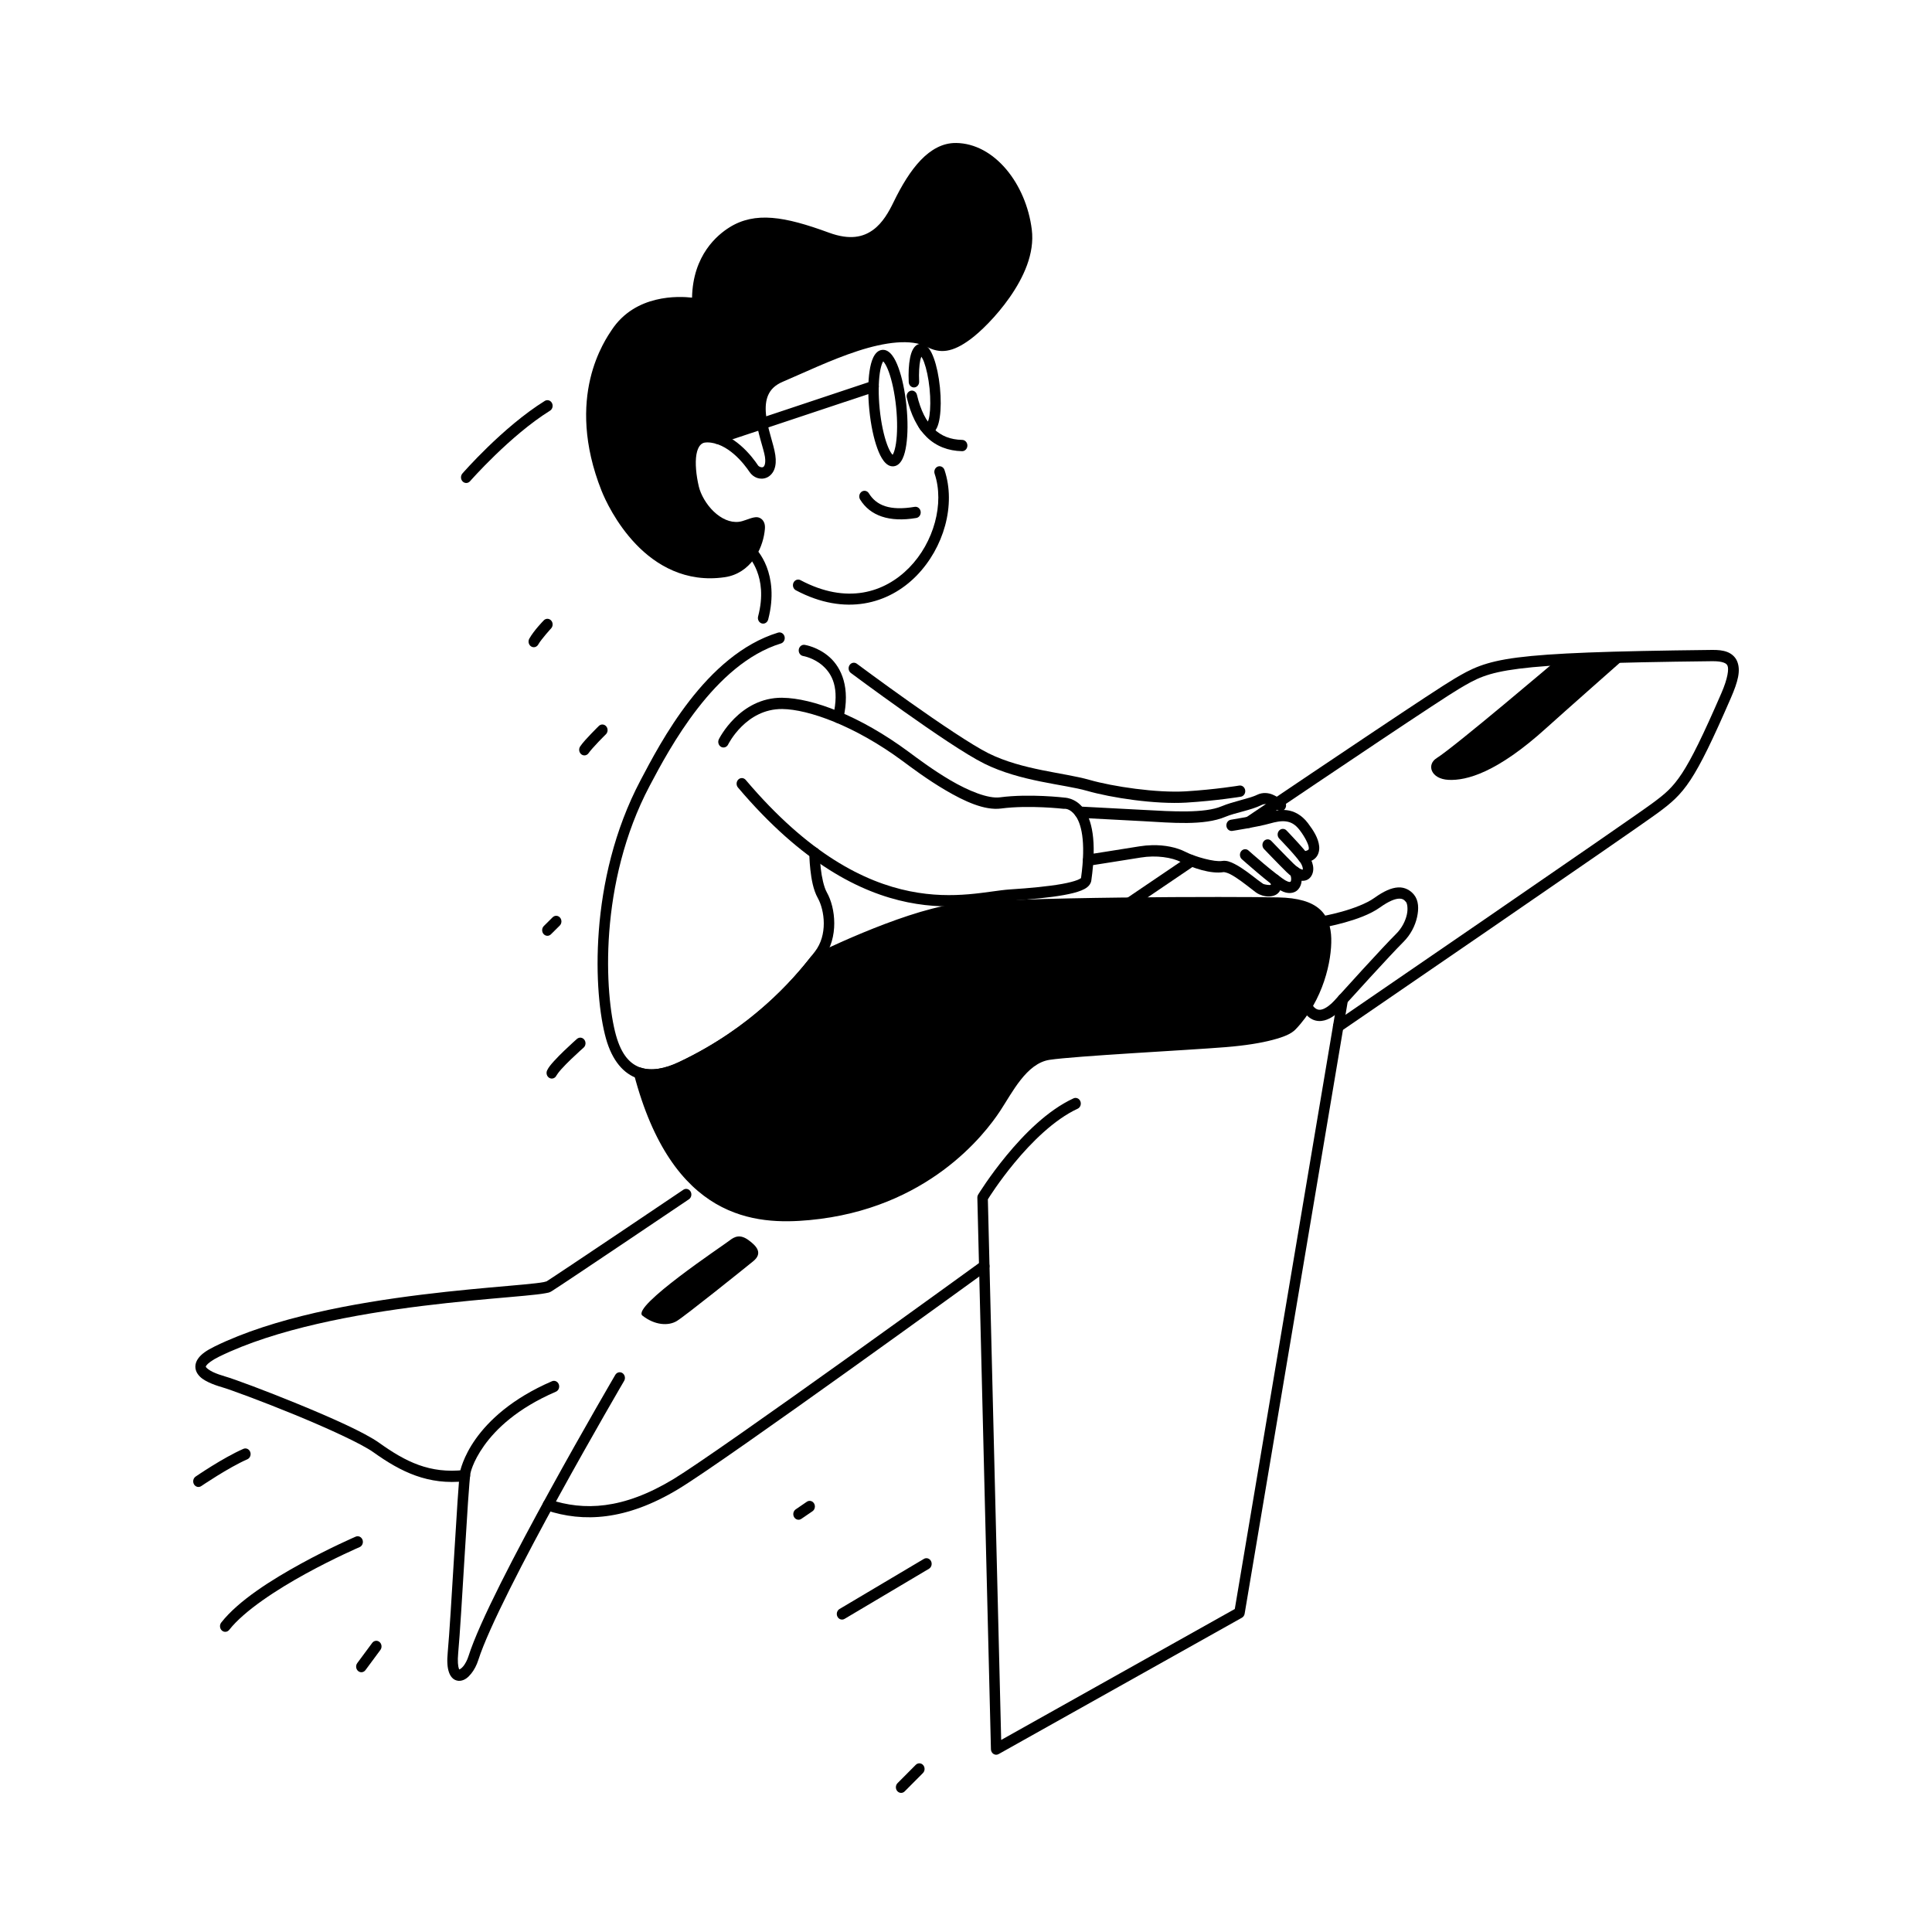 <svg width="500" height="500" viewBox="0 0 500 500" fill="none" xmlns="http://www.w3.org/2000/svg">
<rect width="500" height="500" fill="white"/>
<g clip-path="url(#clip0_255_2)">
<path d="M140.987 103.759C130.078 110.546 119.672 122.539 119.672 122.539C119.426 122.821 119.295 123.197 119.306 123.584C119.317 123.97 119.471 124.336 119.733 124.601C119.994 124.866 120.343 125.008 120.702 124.996C121.061 124.984 121.401 124.82 121.647 124.538C121.647 124.538 131.992 112.727 142.344 106.287C142.655 106.093 142.882 105.774 142.974 105.4C143.067 105.027 143.018 104.628 142.838 104.293C142.749 104.127 142.631 103.982 142.49 103.865C142.349 103.748 142.188 103.663 142.016 103.613C141.844 103.564 141.664 103.551 141.488 103.576C141.312 103.601 141.142 103.663 140.987 103.759Z" fill="black"/>
<path d="M140.718 160.56C140.718 160.56 138.183 163.137 136.982 165.287C136.797 165.619 136.741 166.016 136.828 166.391C136.915 166.767 137.137 167.09 137.444 167.289C137.597 167.388 137.766 167.454 137.942 167.482C138.118 167.511 138.297 167.502 138.47 167.456C138.643 167.41 138.805 167.327 138.948 167.213C139.092 167.1 139.213 166.957 139.304 166.792C140.069 165.423 142.613 162.645 142.613 162.645C142.87 162.374 143.017 162.005 143.021 161.618C143.024 161.231 142.885 160.858 142.634 160.581C142.383 160.305 142.039 160.147 141.68 160.143C141.321 160.14 140.975 160.289 140.718 160.56Z" fill="black"/>
<path d="M155.953 187.501C155.594 187.483 155.243 187.619 154.977 187.879C154.977 187.879 154.064 188.774 153.016 189.868C151.968 190.962 150.817 192.185 150.147 193.179C150.043 193.335 149.967 193.511 149.926 193.697C149.884 193.884 149.877 194.077 149.905 194.266C149.933 194.456 149.996 194.637 150.089 194.801C150.182 194.964 150.304 195.106 150.448 195.219C150.739 195.446 151.102 195.54 151.456 195.479C151.811 195.418 152.129 195.208 152.34 194.895C152.715 194.338 153.888 193.022 154.902 191.964C155.915 190.906 156.801 190.037 156.801 190.037C157.067 189.777 157.225 189.413 157.242 189.027C157.259 188.641 157.133 188.263 156.892 187.977C156.772 187.835 156.627 187.72 156.466 187.638C156.305 187.557 156.131 187.51 155.953 187.501Z" fill="black"/>
<path d="M143.023 237.392L140.747 239.653C140.483 239.916 140.326 240.28 140.312 240.667C140.297 241.054 140.426 241.431 140.67 241.715C140.913 242 141.252 242.168 141.611 242.184C141.97 242.2 142.32 242.061 142.584 241.799L144.86 239.54C145.124 239.277 145.281 238.913 145.296 238.526C145.311 238.139 145.182 237.762 144.939 237.477C144.818 237.336 144.673 237.222 144.511 237.141C144.35 237.06 144.175 237.015 143.997 237.007C143.819 236.999 143.641 237.029 143.474 237.095C143.307 237.161 143.154 237.262 143.023 237.392Z" fill="black"/>
<path d="M149.318 268.868C149.318 268.868 147.695 270.295 145.945 271.986C145.069 272.831 144.16 273.743 143.389 274.597C142.618 275.451 141.997 276.16 141.595 277.011C141.515 277.182 141.466 277.368 141.452 277.56C141.438 277.751 141.46 277.943 141.515 278.125C141.57 278.307 141.658 278.476 141.774 278.622C141.89 278.768 142.031 278.887 142.19 278.974C142.348 279.061 142.521 279.113 142.699 279.128C142.876 279.143 143.055 279.12 143.224 279.061C143.393 279.001 143.55 278.906 143.685 278.782C143.82 278.657 143.931 278.505 144.012 278.334C144.09 278.167 144.631 277.409 145.332 276.633C146.033 275.858 146.906 274.977 147.753 274.159C149.448 272.522 151.032 271.131 151.032 271.131C151.17 271.009 151.284 270.86 151.368 270.691C151.453 270.522 151.505 270.337 151.523 270.146C151.541 269.956 151.524 269.763 151.472 269.58C151.421 269.396 151.336 269.225 151.224 269.077C150.997 268.777 150.668 268.587 150.311 268.548C149.954 268.509 149.597 268.624 149.318 268.868Z" fill="black"/>
<path d="M62.993 374.959C57.655 377.294 50.627 382.137 50.627 382.137C50.324 382.344 50.11 382.673 50.032 383.051C49.954 383.428 50.019 383.823 50.211 384.15C50.306 384.312 50.431 384.452 50.576 384.562C50.722 384.672 50.886 384.75 51.06 384.792C51.234 384.834 51.413 384.838 51.589 384.805C51.764 384.772 51.931 384.702 52.082 384.599C52.082 384.599 59.129 379.799 64.012 377.663C64.345 377.518 64.61 377.236 64.75 376.879C64.89 376.523 64.893 376.121 64.757 375.762C64.622 375.404 64.36 375.118 64.029 374.967C63.699 374.817 63.326 374.814 62.993 374.959Z" fill="black"/>
<path d="M92.058 397.683C92.058 397.683 85.536 400.488 77.957 404.64C70.377 408.792 61.743 414.198 57.257 419.915C57.025 420.21 56.912 420.593 56.942 420.978C56.972 421.364 57.143 421.721 57.417 421.971C57.553 422.094 57.71 422.188 57.88 422.247C58.049 422.305 58.227 422.327 58.405 422.311C58.582 422.295 58.755 422.242 58.913 422.154C59.071 422.066 59.212 421.946 59.327 421.799C63.226 416.832 71.725 411.328 79.184 407.242C86.644 403.156 93.064 400.394 93.064 400.394C93.398 400.25 93.665 399.97 93.806 399.614C93.948 399.259 93.953 398.857 93.82 398.497C93.754 398.319 93.656 398.157 93.532 398.02C93.408 397.882 93.26 397.772 93.096 397.697C92.932 397.621 92.757 397.581 92.579 397.579C92.4 397.576 92.224 397.612 92.058 397.683Z" fill="black"/>
<path d="M98.23 424.953C97.949 424.712 97.591 424.601 97.234 424.644C96.876 424.688 96.55 424.882 96.326 425.185L92.462 430.405C92.238 430.708 92.135 431.094 92.175 431.479C92.216 431.863 92.396 432.215 92.677 432.456C92.958 432.697 93.316 432.809 93.673 432.765C94.03 432.722 94.357 432.527 94.581 432.225L98.445 427.004C98.669 426.701 98.772 426.315 98.731 425.931C98.691 425.546 98.511 425.195 98.23 424.953Z" fill="black"/>
<path d="M209.835 388.457C209.661 388.415 209.481 388.41 209.306 388.443C209.13 388.476 208.963 388.546 208.812 388.649L205.933 390.617C205.783 390.719 205.653 390.853 205.55 391.01C205.448 391.167 205.375 391.344 205.336 391.531C205.297 391.718 205.293 391.911 205.323 392.1C205.354 392.289 205.419 392.47 205.514 392.632C205.61 392.794 205.734 392.934 205.879 393.044C206.025 393.154 206.189 393.232 206.363 393.274C206.537 393.316 206.716 393.32 206.892 393.287C207.067 393.254 207.235 393.184 207.385 393.081L210.264 391.114C210.415 391.011 210.545 390.877 210.647 390.721C210.75 390.564 210.823 390.387 210.861 390.2C210.9 390.012 210.904 389.819 210.874 389.63C210.843 389.441 210.779 389.26 210.683 389.099C210.491 388.772 210.185 388.541 209.835 388.457Z" fill="black"/>
<path d="M239.104 403.44L217.263 416.409C216.948 416.596 216.715 416.91 216.616 417.282C216.516 417.654 216.557 418.053 216.731 418.392C216.904 418.731 217.195 418.982 217.541 419.089C217.886 419.197 218.256 419.152 218.571 418.965L240.413 405.997C240.568 405.905 240.706 405.78 240.817 405.63C240.928 405.48 241.011 405.308 241.061 405.124C241.11 404.94 241.125 404.747 241.105 404.556C241.085 404.366 241.031 404.181 240.945 404.013C240.771 403.674 240.48 403.424 240.135 403.316C239.79 403.209 239.419 403.253 239.104 403.44Z" fill="black"/>
<path d="M237.97 456.345C237.611 456.331 237.262 456.472 236.999 456.736L232.284 461.474C232.022 461.738 231.867 462.104 231.855 462.49C231.842 462.877 231.973 463.253 232.218 463.536C232.463 463.819 232.802 463.986 233.161 463.999C233.52 464.013 233.869 463.872 234.132 463.608L238.847 458.871C239.11 458.607 239.265 458.242 239.278 457.855C239.291 457.469 239.16 457.092 238.916 456.809C238.794 456.668 238.648 456.555 238.486 456.475C238.324 456.396 238.148 456.351 237.97 456.345Z" fill="black"/>
<path d="M223.999 127.044C223.824 127.007 223.644 127.007 223.47 127.044C223.295 127.081 223.129 127.155 222.981 127.261C222.682 127.476 222.474 127.809 222.404 128.189C222.333 128.568 222.405 128.962 222.604 129.284C225.198 133.481 230.121 135.235 237.134 134.054C237.31 134.024 237.479 133.958 237.631 133.858C237.783 133.758 237.915 133.627 238.02 133.472C238.125 133.317 238.2 133.141 238.242 132.955C238.284 132.769 238.291 132.575 238.264 132.386C238.208 132.003 238.013 131.661 237.723 131.433C237.433 131.205 237.07 131.111 236.715 131.171C230.256 132.258 226.802 130.81 224.859 127.667C224.66 127.345 224.351 127.121 223.999 127.044Z" fill="black"/>
<path d="M235.666 101.13C235.493 101.177 235.331 101.259 235.188 101.374C235.045 101.488 234.924 101.632 234.833 101.797C234.742 101.961 234.682 102.143 234.656 102.333C234.63 102.523 234.639 102.716 234.683 102.902C235.719 107.336 237.42 110.78 239.85 113.138C242.279 115.497 245.407 116.69 248.976 116.766C249.154 116.77 249.331 116.736 249.497 116.666C249.663 116.596 249.814 116.492 249.943 116.359C250.071 116.226 250.174 116.068 250.245 115.892C250.317 115.716 250.355 115.527 250.359 115.336C250.362 115.144 250.331 114.953 250.266 114.775C250.201 114.596 250.104 114.433 249.981 114.295C249.858 114.157 249.71 114.046 249.547 113.969C249.384 113.892 249.209 113.851 249.031 113.847C245.973 113.781 243.587 112.834 241.665 110.969C239.743 109.103 238.255 106.236 237.309 102.189C237.222 101.813 236.999 101.491 236.691 101.293C236.383 101.094 236.014 101.035 235.666 101.13Z" fill="black"/>
<path d="M228.27 90.552C227.132 90.686 226.418 91.616 225.973 92.57C225.527 93.523 225.242 94.677 225.039 96.039C224.633 98.763 224.598 102.308 224.988 106.176C225.378 110.044 226.12 113.497 227.06 116.063C227.529 117.347 228.038 118.41 228.664 119.238C229.289 120.066 230.171 120.81 231.31 120.676C232.448 120.543 233.161 119.612 233.607 118.659C234.052 117.706 234.338 116.549 234.54 115.187C234.946 112.464 234.982 108.92 234.592 105.052C234.201 101.184 233.459 97.73 232.52 95.164C232.05 93.88 231.541 92.819 230.916 91.991C230.291 91.163 229.408 90.419 228.27 90.552ZM228.561 93.435C228.379 93.456 228.485 93.367 228.828 93.821C229.171 94.275 229.61 95.12 230.016 96.228C230.827 98.445 231.547 101.711 231.916 105.365C232.284 109.02 232.233 112.376 231.882 114.729C231.707 115.905 231.447 116.832 231.203 117.354C230.958 117.877 230.837 117.813 231.019 117.792C231.201 117.771 231.096 117.861 230.753 117.407C230.41 116.953 229.971 116.108 229.566 115C228.754 112.783 228.033 109.518 227.664 105.863C227.295 102.209 227.348 98.853 227.699 96.5C227.874 95.323 228.134 94.396 228.378 93.874C228.623 93.351 228.743 93.413 228.561 93.435Z" fill="black"/>
<path d="M238.115 88.98C237.228 89.083 236.63 89.754 236.273 90.398C235.917 91.042 235.698 91.774 235.526 92.62C235.184 94.312 235.069 96.466 235.18 98.888C235.189 99.079 235.232 99.266 235.308 99.438C235.383 99.611 235.49 99.765 235.621 99.893C235.752 100.021 235.905 100.12 236.072 100.185C236.239 100.249 236.416 100.277 236.593 100.268C236.769 100.259 236.943 100.212 237.103 100.13C237.263 100.048 237.406 99.933 237.525 99.792C237.644 99.65 237.736 99.485 237.795 99.306C237.855 99.126 237.881 98.935 237.872 98.745C237.77 96.515 237.896 94.546 238.161 93.241C238.251 92.794 238.355 92.571 238.454 92.314C238.665 92.646 238.909 93.071 239.157 93.751C239.754 95.38 240.294 97.821 240.57 100.55C240.845 103.279 240.804 105.787 240.547 107.517C240.436 108.265 240.276 108.772 240.131 109.142C240.108 109.107 240.097 109.097 240.073 109.056C239.878 108.733 239.572 108.508 239.222 108.428C238.872 108.348 238.508 108.421 238.208 108.631C237.909 108.841 237.699 109.171 237.625 109.547C237.551 109.924 237.619 110.317 237.813 110.639C237.978 110.911 238.149 111.172 238.361 111.42C238.363 111.423 238.366 111.425 238.369 111.428C238.85 111.988 239.584 112.526 240.483 112.422C241.505 112.302 242.115 111.476 242.476 110.703C242.836 109.931 243.055 109.03 243.211 107.98C243.523 105.879 243.549 103.182 243.252 100.239C242.955 97.296 242.393 94.668 241.668 92.689C241.306 91.699 240.913 90.871 240.407 90.2C239.901 89.529 239.14 88.863 238.118 88.983L238.115 88.98Z" fill="black"/>
<path d="M247.368 37.008C243.972 36.971 240.924 38.693 238.292 41.436C235.66 44.179 233.359 47.958 231.226 52.362C230.075 54.731 228.463 57.677 225.943 59.502C223.423 61.327 219.993 62.219 214.529 60.214C208.72 58.082 203.982 56.723 199.824 56.389C195.665 56.055 192.054 56.794 188.796 58.833C185.68 60.775 179.316 66 179.1 77.028C175.652 76.642 164.426 76.111 158.3 85.412C157.61 86.462 154.431 90.93 152.765 98.01C151.1 105.091 150.885 114.925 155.675 126.994C156.538 129.162 159.358 135.381 164.55 140.816C169.742 146.25 177.434 150.872 187.595 149.374C190.896 148.888 193.376 147.05 195.025 144.818C196.674 142.586 197.546 139.988 197.858 137.735C198.016 136.588 198.103 135.666 197.481 134.748C197.17 134.289 196.643 133.981 196.203 133.893C195.764 133.805 195.401 133.856 195.066 133.925C193.727 134.204 192.476 134.896 191.228 135.043C188.953 135.317 186.642 134.219 184.722 132.389C182.802 130.559 181.353 128.016 180.854 125.908C180.158 122.973 179.858 119.796 180.235 117.616C180.424 116.526 180.771 115.72 181.193 115.238C181.614 114.756 182.093 114.492 183.003 114.492C185.611 114.492 188.036 115.873 189.988 117.567C191.939 119.261 193.375 121.234 193.964 122.122C194.977 123.641 196.798 124.307 198.449 123.593C199.274 123.236 200.005 122.473 200.392 121.461C200.78 120.448 200.863 119.228 200.654 117.791C200.227 114.865 198.596 110.904 198.234 107.207C198.053 105.359 198.184 103.662 198.8 102.268C199.415 100.875 200.494 99.683 202.614 98.782C207.82 96.577 214.99 93.109 221.998 90.83C229.005 88.551 235.791 87.608 239.982 89.812C241.491 90.606 243.169 91.045 245.02 90.755C246.872 90.465 248.838 89.508 251.177 87.777C253.59 85.989 257.786 82.006 261.329 76.924C264.871 71.841 267.803 65.639 267.028 59.416C265.56 47.635 257.428 37.102 247.372 37L247.368 37.008ZM247.34 39.927C255.603 40.01 263.017 49.226 264.337 59.813C264.956 64.782 262.484 70.406 259.157 75.179C255.83 79.953 251.691 83.857 249.636 85.379C247.5 86.96 245.897 87.675 244.624 87.875C243.352 88.075 242.351 87.821 241.166 87.197C235.748 84.348 228.455 85.687 221.21 88.043C213.965 90.399 206.708 93.919 201.617 96.075C198.995 97.189 197.261 98.957 196.348 101.022C195.436 103.088 195.322 105.351 195.535 107.523C195.961 111.869 197.672 116.19 197.973 118.252C198.127 119.312 198.022 119.989 197.882 120.356C197.741 120.723 197.603 120.819 197.436 120.892C197.1 121.037 196.433 120.834 196.161 120.426C195.472 119.387 193.92 117.241 191.682 115.298C189.442 113.354 186.475 111.578 182.997 111.578C181.475 111.578 180.125 112.2 179.214 113.241C178.304 114.282 177.816 115.635 177.565 117.087C177.063 119.99 177.463 123.43 178.222 126.634C178.892 129.463 180.598 132.365 182.923 134.58C185.246 136.794 188.27 138.339 191.521 137.949C193.176 137.754 194.51 137.15 195.229 136.918C195.24 137.063 195.229 136.902 195.175 137.308C194.929 139.084 194.195 141.257 192.904 143.005C191.612 144.753 189.818 146.104 187.227 146.486C177.977 147.849 171.233 143.746 166.436 138.726C161.64 133.706 158.918 127.739 158.164 125.846C153.594 114.33 153.857 105.251 155.391 98.729C156.925 92.208 159.665 88.386 160.51 87.1C166.552 77.928 180.183 80.067 180.183 80.067C180.381 80.101 180.583 80.087 180.776 80.026C180.968 79.965 181.145 79.859 181.295 79.716C181.445 79.572 181.563 79.394 181.641 79.195C181.72 78.997 181.756 78.781 181.748 78.566C181.329 67.525 187.218 63.188 190.154 61.358C192.92 59.627 195.856 59 199.618 59.302C203.38 59.604 207.938 60.882 213.65 62.978C219.707 65.201 224.271 64.229 227.451 61.926C230.632 59.623 232.428 56.176 233.623 53.716C235.678 49.472 237.873 45.933 240.172 43.537C242.472 41.14 244.793 39.902 247.336 39.931L247.34 39.927Z" fill="black"/>
<path fill-rule="evenodd" clip-rule="evenodd" d="M197.22 109.618L185.714 113.446C184.847 113.188 183.934 113.037 182.997 113.037C178.134 113.037 178.08 120.135 179.536 126.273C180.705 131.211 185.846 137.166 191.374 136.498C194.487 136.131 197.073 133.496 196.515 137.524C195.958 141.553 193.302 147.065 187.41 147.933C167.999 150.793 158.537 130.485 156.919 126.423C147.558 102.837 157.871 88.593 159.404 86.257C166.04 76.182 180.395 78.626 180.395 78.626C179.954 66.991 186.373 62.029 189.477 60.094C195.501 56.324 202.57 57.367 214.092 61.595C225.613 65.824 230.08 57.867 232.427 53.038C236.615 44.389 241.416 38.401 247.355 38.468C256.514 38.56 264.288 48.434 265.682 59.619C267.075 70.811 254.873 83.271 250.405 86.582C245.93 89.894 243.266 89.927 240.572 88.509C230.963 83.455 212.411 93.071 202.113 97.433C196.492 99.827 196.291 104.864 197.22 109.618Z" fill="black"/>
<path d="M225.677 98.616L185.315 112.052C185.145 112.108 184.987 112.2 184.849 112.323C184.712 112.445 184.599 112.595 184.516 112.765C184.433 112.934 184.382 113.12 184.365 113.311C184.348 113.502 184.367 113.695 184.42 113.878C184.472 114.061 184.558 114.231 184.671 114.378C184.785 114.526 184.925 114.648 185.082 114.737C185.24 114.827 185.412 114.882 185.589 114.899C185.766 114.917 185.945 114.897 186.115 114.84L226.477 101.405C226.647 101.348 226.805 101.256 226.942 101.134C227.08 101.012 227.193 100.861 227.276 100.692C227.359 100.522 227.41 100.337 227.427 100.146C227.443 99.955 227.425 99.762 227.372 99.579C227.32 99.396 227.234 99.226 227.121 99.078C227.007 98.931 226.867 98.809 226.71 98.719C226.552 98.63 226.38 98.575 226.203 98.557C226.026 98.539 225.847 98.559 225.677 98.616Z" fill="black"/>
<path d="M194.528 141.513C194.35 141.522 194.175 141.57 194.015 141.652C193.854 141.734 193.709 141.849 193.59 141.992C193.349 142.279 193.224 142.657 193.242 143.044C193.26 143.43 193.42 143.793 193.687 144.052C193.687 144.052 194.912 145.225 195.905 147.794C196.898 150.363 197.594 154.217 196.196 159.537C196.098 159.909 196.141 160.308 196.317 160.646C196.492 160.984 196.784 161.233 197.13 161.339C197.476 161.444 197.846 161.397 198.16 161.208C198.474 161.02 198.705 160.704 198.803 160.332C200.362 154.401 199.605 149.772 198.407 146.672C197.208 143.571 195.504 141.887 195.504 141.887C195.238 141.628 194.886 141.493 194.528 141.513Z" fill="black"/>
<path d="M242.698 120.747C242.36 120.879 242.084 121.15 241.932 121.5C241.779 121.85 241.762 122.252 241.884 122.616C244.454 130.282 241.694 140.393 235.295 146.913C228.897 153.433 219.09 156.483 207.166 150.143C206.843 149.972 206.471 149.945 206.131 150.07C205.791 150.194 205.51 150.459 205.351 150.806C205.272 150.978 205.226 151.165 205.214 151.356C205.202 151.547 205.226 151.739 205.283 151.921C205.34 152.102 205.43 152.27 205.547 152.414C205.664 152.558 205.807 152.676 205.966 152.761C218.749 159.557 230.036 156.289 237.157 149.034C244.277 141.778 247.46 130.654 244.432 121.623C244.31 121.26 244.059 120.963 243.733 120.798C243.408 120.634 243.036 120.616 242.698 120.747Z" fill="black"/>
<path d="M202.474 180.576C191.368 180.468 186.042 191.311 186.042 191.311C185.874 191.653 185.839 192.053 185.945 192.423C186.051 192.793 186.289 193.103 186.606 193.284C186.924 193.465 187.295 193.502 187.639 193.388C187.982 193.274 188.27 193.018 188.438 192.676C188.438 192.676 192.992 183.404 202.449 183.495C209.194 183.565 221.279 187.838 233.603 196.959C235.574 198.417 239.919 201.712 244.732 204.528C249.544 207.344 254.763 209.818 259.119 209.239C266.273 208.296 275.214 209.316 275.214 209.316C275.293 209.326 275.372 209.329 275.452 209.324C275.452 209.324 276.821 209.098 278.266 211.022C279.701 212.933 281.146 217.398 279.766 227.251C279.637 227.356 279.328 227.542 278.886 227.722C278 228.082 276.597 228.446 274.865 228.759C271.401 229.385 266.6 229.845 261.389 230.181C255.845 230.543 247.061 233.008 235.41 230.641C223.759 228.273 209.308 221.104 192.988 201.839C192.868 201.698 192.723 201.583 192.562 201.502C192.401 201.42 192.227 201.374 192.049 201.365C191.871 201.356 191.694 201.385 191.526 201.45C191.359 201.515 191.205 201.616 191.074 201.745C190.942 201.874 190.835 202.03 190.76 202.203C190.684 202.377 190.641 202.565 190.633 202.756C190.625 202.948 190.652 203.139 190.712 203.319C190.773 203.5 190.866 203.665 190.986 203.807C207.619 223.441 222.672 231.023 234.906 233.509C247.14 235.995 256.621 233.417 261.552 233.095C266.81 232.756 271.664 232.298 275.315 231.638C277.141 231.307 278.66 230.936 279.846 230.453C280.44 230.212 280.953 229.948 281.408 229.575C281.864 229.203 282.319 228.653 282.431 227.875C283.921 217.454 282.524 212.049 280.374 209.186C278.224 206.323 275.27 206.413 275.27 206.413L275.508 206.422C275.508 206.422 266.44 205.34 258.79 206.348C255.744 206.753 250.661 204.681 246.028 201.97C241.394 199.259 237.149 196.046 235.141 194.56C222.471 185.183 210.213 180.664 202.479 180.584L202.474 180.576Z" fill="black"/>
<path d="M208.253 166.888C207.897 166.833 207.536 166.933 207.248 167.165C206.961 167.396 206.771 167.742 206.719 168.125C206.694 168.314 206.703 168.508 206.747 168.694C206.791 168.879 206.869 169.054 206.975 169.208C207.082 169.361 207.215 169.49 207.369 169.588C207.522 169.686 207.691 169.751 207.867 169.778C207.867 169.778 210.645 170.234 212.985 172.344C215.325 174.453 217.332 178.003 215.611 185.295C215.568 185.481 215.558 185.674 215.584 185.864C215.609 186.054 215.669 186.236 215.76 186.401C215.851 186.566 215.971 186.709 216.114 186.824C216.257 186.939 216.419 187.022 216.591 187.069C216.94 187.165 217.308 187.107 217.617 186.909C217.926 186.712 218.15 186.39 218.238 186.015C220.149 177.92 217.724 172.809 214.724 170.104C211.723 167.399 208.253 166.888 208.253 166.888Z" fill="black"/>
<path d="M201.363 163.718C182.584 169.478 170.874 192.273 165.777 201.922C158.904 214.933 155.892 228.831 154.976 240.863C154.06 252.896 155.216 263.026 156.822 268.769C158.434 274.541 161.425 277.918 165.081 279.117C168.736 280.317 172.804 279.425 176.759 277.559C197.982 267.552 209.226 253.011 212.998 248.122C215.123 245.364 215.911 242.018 215.905 238.93C215.897 235.842 215.136 232.99 213.981 230.938C213.202 229.553 212.658 226.931 212.412 224.73C212.165 222.53 212.158 220.762 212.158 220.762C212.157 220.571 212.121 220.381 212.052 220.204C211.983 220.027 211.883 219.867 211.756 219.732C211.63 219.597 211.48 219.49 211.315 219.418C211.151 219.345 210.975 219.308 210.797 219.309C210.437 219.311 210.093 219.466 209.84 219.741C209.587 220.016 209.446 220.388 209.448 220.775C209.448 220.775 209.455 222.702 209.721 225.081C209.988 227.459 210.454 230.301 211.665 232.452C212.5 233.936 213.19 236.384 213.195 238.936C213.203 241.489 212.56 244.121 210.913 246.258C207.143 251.144 196.336 265.142 175.671 274.885C172.061 276.589 168.608 277.224 165.87 276.325C163.132 275.427 160.857 273.084 159.418 267.93C157.966 262.739 156.788 252.8 157.678 241.104C158.569 229.409 161.502 215.922 168.133 203.37C173.24 193.703 184.883 171.811 202.107 166.528C202.453 166.422 202.745 166.173 202.919 165.834C203.094 165.496 203.137 165.097 203.039 164.725C202.94 164.353 202.708 164.038 202.394 163.85C202.081 163.662 201.71 163.616 201.365 163.722L201.363 163.718Z" fill="black"/>
<path d="M210.878 248.565C210.878 248.565 233.356 237.456 246.998 235.455C260.633 233.461 320.756 233.47 330.791 233.703C340.833 233.928 343.04 237.723 343.179 242.911C343.318 248.107 341.22 258.182 334.376 265.329C332.873 266.897 327.33 268.715 317.132 269.541C306.935 270.367 278.341 271.801 271.45 272.835C264.551 273.869 260.719 282.143 257.738 286.655C253.905 292.485 239.488 311.484 209.415 314.303C195.741 315.579 175.045 314.403 165.397 277.689C168.611 278.782 172.405 278.023 176.214 276.221C195.439 267.156 206.31 254.378 210.878 248.565Z" fill="black"/>
<path d="M330.818 232.245C325.742 232.127 308.231 232.066 290.229 232.284C272.227 232.502 253.896 232.974 246.815 234.009C232.706 236.079 210.313 247.239 210.313 247.239C210.132 247.328 209.972 247.459 209.844 247.622C205.328 253.368 194.64 265.939 175.671 274.884C172.037 276.603 168.556 277.231 165.807 276.296C165.574 276.217 165.325 276.207 165.087 276.268C164.849 276.328 164.631 276.457 164.456 276.64C164.28 276.824 164.154 277.055 164.09 277.309C164.027 277.563 164.028 277.831 164.095 278.085C168.987 296.701 176.807 306.593 185.251 311.524C193.696 316.455 202.603 316.402 209.534 315.756C240.089 312.891 254.884 293.521 258.842 287.5C261.959 282.783 265.647 275.18 271.635 274.283C274.911 273.791 283.849 273.16 293.128 272.569C302.408 271.978 312.096 271.413 317.231 270.997C322.385 270.58 326.384 269.913 329.335 269.132C332.286 268.351 334.155 267.591 335.316 266.379C342.518 258.858 344.682 248.543 344.53 242.87C344.455 240.064 343.745 237.272 341.559 235.323C339.372 233.375 335.994 232.363 330.817 232.246L330.818 232.245ZM330.761 235.162C335.626 235.271 338.371 236.269 339.833 237.571C341.295 238.874 341.759 240.572 341.823 242.953C341.95 247.672 339.917 257.507 333.43 264.281C333.089 264.637 331.434 265.57 328.689 266.296C325.944 267.023 322.073 267.676 317.03 268.085C311.967 268.495 302.259 269.062 292.97 269.653C283.681 270.245 274.876 270.847 271.261 271.39C263.453 272.56 259.477 281.502 256.632 285.809C252.923 291.451 238.884 310.073 209.298 312.846C202.555 313.475 194.275 313.474 186.541 308.958C179.15 304.642 172.134 296.086 167.374 279.546C170.4 279.862 173.612 279.044 176.757 277.557C195.991 268.486 206.951 255.771 211.674 249.79C212.071 249.596 234.12 238.817 247.178 236.9C253.733 235.942 272.282 235.421 290.258 235.203C308.235 234.985 325.8 235.047 330.76 235.162L330.761 235.162Z" fill="black"/>
<path d="M361.832 229.663C360.093 229.758 358.146 230.618 355.685 232.378C353.605 233.872 350.148 235.127 347.264 235.933C344.381 236.738 342.079 237.13 342.079 237.13C341.903 237.16 341.735 237.227 341.583 237.327C341.431 237.427 341.299 237.558 341.195 237.713C341.09 237.868 341.015 238.044 340.973 238.231C340.932 238.417 340.924 238.61 340.952 238.799C341.008 239.182 341.203 239.524 341.494 239.752C341.785 239.98 342.147 240.074 342.502 240.013C342.502 240.013 344.927 239.601 347.943 238.759C350.959 237.917 354.574 236.684 357.186 234.809C359.424 233.209 360.999 232.632 361.97 232.579C362.94 232.525 363.378 232.82 363.904 233.474C364.146 233.775 364.454 235.075 364.091 236.7C363.729 238.325 362.82 240.191 361.33 241.665C357.804 245.161 347.116 256.976 345.295 258.995C344.452 259.933 343.154 260.973 342.117 261.243C341.598 261.378 341.179 261.358 340.759 261.158C340.338 260.959 339.854 260.542 339.345 259.611C339.254 259.446 339.135 259.301 338.992 259.186C338.85 259.071 338.689 258.987 338.516 258.939C338.344 258.891 338.165 258.88 337.988 258.907C337.812 258.933 337.643 258.997 337.489 259.094C337.336 259.192 337.202 259.321 337.095 259.474C336.988 259.627 336.91 259.801 336.865 259.987C336.821 260.173 336.81 260.366 336.835 260.556C336.86 260.745 336.919 260.928 337.01 261.093C337.732 262.414 338.637 263.343 339.668 263.832C340.699 264.32 341.794 264.329 342.753 264.079C344.671 263.58 346.186 262.198 347.24 261.026C349.045 259.024 359.876 247.073 363.164 243.813C365.081 241.918 366.239 239.574 366.729 237.379C367.218 235.186 367.162 233.06 365.951 231.559C365.03 230.413 363.57 229.565 361.832 229.66V229.663Z" fill="black"/>
<path d="M347.75 257.213C347.575 257.179 347.395 257.182 347.221 257.222C347.047 257.263 346.882 257.34 346.736 257.449C346.59 257.558 346.465 257.697 346.368 257.858C346.272 258.019 346.206 258.199 346.174 258.388L319.564 416.406L259.104 450.295L255.659 310.387C255.97 309.883 258.446 305.902 262.526 300.958C266.872 295.694 272.812 289.744 278.89 286.938C279.054 286.862 279.202 286.753 279.326 286.616C279.451 286.478 279.549 286.316 279.615 286.138C279.681 285.96 279.713 285.77 279.711 285.578C279.709 285.386 279.671 285.197 279.601 285.021C279.46 284.665 279.193 284.384 278.859 284.241C278.526 284.097 278.153 284.101 277.823 284.254C271.072 287.369 264.979 293.591 260.5 299.018C256.02 304.446 253.159 309.139 253.159 309.139C253.007 309.388 252.93 309.681 252.937 309.979L256.453 452.705C256.459 452.953 256.524 453.194 256.64 453.408C256.757 453.621 256.922 453.798 257.12 453.924C257.318 454.049 257.542 454.119 257.772 454.125C258.001 454.132 258.229 454.075 258.433 453.961L321.405 418.666C321.588 418.563 321.747 418.416 321.87 418.237C321.992 418.057 322.075 417.85 322.112 417.631L348.84 258.909C348.904 258.528 348.825 258.136 348.621 257.818C348.416 257.5 348.103 257.283 347.75 257.213Z" fill="black"/>
<path d="M333.044 209.674C331.182 209.443 329.444 209.879 327.954 210.298C325.268 211.062 318.54 212.15 318.54 212.15C318.364 212.178 318.195 212.243 318.042 212.341C317.889 212.44 317.756 212.569 317.65 212.723C317.544 212.877 317.467 213.052 317.424 213.238C317.38 213.424 317.371 213.617 317.397 213.807C317.423 213.996 317.484 214.179 317.575 214.343C317.667 214.508 317.787 214.651 317.93 214.765C318.073 214.88 318.236 214.962 318.408 215.009C318.581 215.055 318.76 215.065 318.937 215.037C318.937 215.037 325.519 214.008 328.642 213.121H328.65C330.062 212.724 331.475 212.417 332.741 212.574C334.008 212.731 335.162 213.259 336.376 214.854C337.71 216.612 338.616 218.451 338.708 219.311C338.754 219.741 338.716 219.792 338.601 219.907C338.489 220.022 338.081 220.27 337.153 220.328C336.795 220.35 336.459 220.525 336.22 220.814C335.981 221.103 335.858 221.482 335.879 221.868C335.899 222.255 336.062 222.617 336.33 222.874C336.598 223.132 336.95 223.264 337.309 223.242C338.608 223.161 339.689 222.824 340.471 222.02C341.254 221.216 341.51 220.014 341.4 218.979C341.18 216.908 339.957 214.959 338.474 213.005C336.87 210.898 334.915 209.906 333.052 209.676L333.044 209.674Z" fill="black"/>
<path d="M332.945 214.918C332.816 214.785 332.665 214.681 332.499 214.611C332.333 214.542 332.156 214.508 331.978 214.512C331.8 214.516 331.625 214.558 331.462 214.635C331.299 214.712 331.152 214.823 331.029 214.962C330.905 215.1 330.809 215.263 330.744 215.442C330.679 215.62 330.648 215.811 330.652 216.002C330.655 216.194 330.694 216.383 330.765 216.559C330.837 216.734 330.94 216.893 331.068 217.026C331.068 217.026 332.235 218.231 333.527 219.643C334.819 221.055 336.296 222.807 336.618 223.336C337.03 224.013 337.164 224.57 337.17 224.851C337.178 225.133 337.148 225.066 337.162 225.053C337.16 225.053 337.157 225.053 337.155 225.053C337.19 225.027 337.172 225.117 336.74 224.95C336.31 224.784 335.6 224.325 334.741 223.488C332.894 221.678 329.014 217.632 329.014 217.632C328.886 217.498 328.735 217.393 328.57 217.323C328.404 217.253 328.227 217.218 328.049 217.221C327.872 217.224 327.696 217.265 327.533 217.341C327.369 217.418 327.222 217.528 327.098 217.666C326.974 217.803 326.877 217.966 326.811 218.144C326.746 218.322 326.713 218.513 326.716 218.705C326.719 218.896 326.757 219.085 326.828 219.261C326.898 219.437 327 219.596 327.128 219.73C327.128 219.73 330.987 223.755 332.92 225.649C333.949 226.653 334.884 227.332 335.825 227.697C336.765 228.061 337.845 228.076 338.677 227.469C339.497 226.872 339.899 225.79 339.876 224.778C339.854 223.764 339.5 222.75 338.881 221.733C338.173 220.569 336.778 219.037 335.455 217.591C334.131 216.144 332.941 214.915 332.941 214.915L332.945 214.918Z" fill="black"/>
<path d="M323.115 220.111C322.978 219.988 322.82 219.896 322.65 219.84C322.48 219.783 322.301 219.763 322.124 219.781C321.946 219.799 321.774 219.854 321.617 219.944C321.459 220.033 321.32 220.155 321.206 220.303C321.093 220.451 321.007 220.621 320.955 220.804C320.903 220.988 320.884 221.18 320.901 221.371C320.918 221.562 320.969 221.747 321.053 221.917C321.136 222.086 321.249 222.237 321.386 222.359C321.386 222.359 323.256 224.028 325.444 225.869C327.631 227.71 330.007 229.675 331.565 230.52C333.119 231.368 334.92 231.375 335.995 230.145C337.071 228.914 337.086 227.073 336.453 225.211C336.392 225.031 336.298 224.866 336.178 224.725C336.057 224.583 335.912 224.469 335.751 224.389C335.589 224.308 335.414 224.262 335.236 224.255C335.059 224.247 334.881 224.277 334.714 224.343C334.547 224.409 334.393 224.509 334.262 224.639C334.131 224.769 334.026 224.925 333.951 225.099C333.876 225.273 333.834 225.462 333.826 225.653C333.819 225.845 333.847 226.036 333.908 226.216C334.336 227.474 334.092 228.064 334.021 228.145C333.951 228.225 333.721 228.424 332.79 227.915C332.788 227.915 332.785 227.915 332.783 227.915C331.848 227.409 329.262 225.384 327.11 223.572C324.958 221.761 323.112 220.114 323.112 220.114L323.115 220.111Z" fill="black"/>
<path d="M298.178 218.733C297.084 218.756 295.966 218.857 294.84 219.04C291.249 219.63 281.424 221.166 281.424 221.166C281.068 221.222 280.748 221.427 280.533 221.737C280.318 222.047 280.226 222.437 280.277 222.82C280.329 223.203 280.519 223.548 280.807 223.779C281.095 224.011 281.457 224.11 281.812 224.054C281.812 224.054 291.619 222.522 295.246 221.927C299.259 221.274 303.286 221.892 305.65 223.103C308.596 224.621 313.314 226.244 316.661 225.706C316.812 225.682 317.525 225.807 318.374 226.237C319.223 226.667 320.221 227.325 321.19 228.026C322.159 228.727 323.104 229.47 323.903 230.086C324.702 230.702 325.204 231.155 325.923 231.469C326.853 231.873 328.129 232.223 329.53 231.841C330.231 231.649 331.062 231.116 331.419 230.173C331.776 229.229 331.626 228.204 331.212 227.135C331.143 226.958 331.043 226.797 330.917 226.662C330.791 226.527 330.641 226.42 330.477 226.347C330.312 226.274 330.136 226.236 329.958 226.237C329.78 226.237 329.604 226.276 329.439 226.35C329.275 226.423 329.126 226.531 329 226.667C328.875 226.803 328.775 226.964 328.708 227.141C328.64 227.319 328.605 227.509 328.606 227.7C328.606 227.892 328.642 228.082 328.71 228.259C328.97 228.929 328.881 229.145 328.909 229.071C328.936 228.997 329.05 228.961 328.864 229.011C328.495 229.112 327.335 228.933 326.939 228.762C327.001 228.789 326.258 228.314 325.477 227.712C324.696 227.109 323.726 226.344 322.697 225.6C321.669 224.857 320.586 224.132 319.523 223.594C318.46 223.055 317.43 222.628 316.257 222.817C314.308 223.13 309.304 221.751 306.814 220.468C304.51 219.287 301.46 218.662 298.179 218.733L298.178 218.733Z" fill="black"/>
<path d="M327.525 205.237C326.818 205.211 326.06 205.338 325.302 205.713C323.36 206.671 319.159 207.394 316.166 208.658C311.757 210.531 303.307 210.011 296.091 209.609C288.889 209.225 279.458 208.733 279.458 208.733C279.28 208.723 279.102 208.752 278.935 208.817C278.767 208.882 278.613 208.981 278.482 209.11C278.35 209.239 278.243 209.394 278.167 209.568C278.091 209.741 278.048 209.929 278.039 210.12C278.031 210.312 278.057 210.503 278.117 210.684C278.177 210.864 278.27 211.03 278.39 211.172C278.509 211.314 278.654 211.429 278.815 211.511C278.976 211.592 279.15 211.639 279.328 211.648C279.328 211.648 288.757 212.141 295.956 212.525C303.127 212.924 311.602 213.738 317.166 211.375C319.624 210.337 323.752 209.692 326.441 208.365C327.239 207.97 327.711 208.074 328.422 208.387C329.133 208.701 329.934 209.324 330.976 209.777C331.141 209.848 331.318 209.884 331.496 209.882C331.674 209.88 331.849 209.84 332.013 209.765C332.177 209.69 332.325 209.581 332.45 209.444C332.574 209.307 332.673 209.145 332.739 208.967C332.873 208.608 332.869 208.207 332.729 207.851C332.588 207.495 332.322 207.214 331.989 207.069C331.397 206.813 330.553 206.172 329.448 205.685C328.896 205.441 328.242 205.261 327.535 205.235L327.525 205.237Z" fill="black"/>
<path d="M443.108 168.2C415.927 168.504 401.557 169.038 392.78 170.161C384.004 171.284 380.696 173.108 376.339 175.686C373.742 177.223 365.878 182.416 355.797 189.15C345.715 195.883 333.486 204.118 322.413 211.591C322.109 211.797 321.893 212.125 321.813 212.502C321.732 212.879 321.795 213.275 321.985 213.603C322.176 213.931 322.48 214.164 322.831 214.25C323.181 214.337 323.549 214.27 323.853 214.064C334.924 206.592 347.151 198.36 357.226 191.63C367.3 184.901 375.293 179.635 377.644 178.244C381.983 175.676 384.571 174.152 393.101 173.061C401.631 171.969 415.98 171.423 443.137 171.119C444.443 171.103 445.453 171.241 446.085 171.479C446.716 171.717 446.937 171.948 447.098 172.339C447.418 173.12 447.212 175.43 445.496 179.382C440.741 190.33 437.781 196.362 435.293 200.148C432.805 203.934 430.827 205.524 427.638 207.879C424.579 210.14 403.948 224.367 384.233 237.913C364.518 251.46 345.605 264.415 345.605 264.415C345.455 264.517 345.325 264.651 345.223 264.808C345.121 264.965 345.048 265.142 345.009 265.329C344.97 265.516 344.966 265.71 344.997 265.898C345.028 266.087 345.093 266.268 345.188 266.43C345.284 266.591 345.408 266.731 345.553 266.841C345.699 266.951 345.863 267.03 346.037 267.071C346.211 267.113 346.391 267.117 346.566 267.084C346.741 267.051 346.909 266.981 347.059 266.878C347.059 266.878 365.974 253.923 385.691 240.375C405.408 226.827 425.811 212.771 429.171 210.287C432.408 207.896 434.824 205.917 437.507 201.834C440.19 197.751 443.176 191.614 447.952 180.619C449.774 176.423 450.55 173.529 449.578 171.16C449.092 169.975 448.099 169.144 446.981 168.723C445.863 168.301 444.587 168.182 443.11 168.2H443.108ZM307.725 221.525C298.169 227.989 291.554 232.486 291.554 232.486C291.25 232.693 291.035 233.021 290.956 233.398C290.877 233.776 290.94 234.172 291.132 234.499C291.324 234.826 291.629 235.058 291.98 235.143C292.33 235.229 292.698 235.16 293.001 234.954C293.001 234.954 299.613 230.46 309.166 223.997C309.317 223.895 309.447 223.762 309.55 223.606C309.654 223.45 309.727 223.273 309.767 223.086C309.806 222.899 309.811 222.705 309.781 222.516C309.751 222.327 309.687 222.146 309.592 221.984C309.401 221.656 309.097 221.424 308.747 221.338C308.397 221.252 308.029 221.319 307.725 221.525Z" fill="black"/>
<path fill-rule="evenodd" clip-rule="evenodd" d="M292.278 233.72C292.278 233.72 298.89 229.224 308.445 222.761Z" fill="black"/>
<path d="M221.747 171.77C221.6 171.661 221.436 171.584 221.262 171.544C221.088 171.503 220.908 171.5 220.733 171.534C220.558 171.569 220.391 171.64 220.241 171.744C220.091 171.848 219.962 171.982 219.861 172.14C219.657 172.458 219.578 172.851 219.643 173.231C219.707 173.612 219.909 173.949 220.204 174.17C220.204 174.17 226.521 178.88 233.978 184.157C241.434 189.434 249.954 195.251 254.708 197.615C264.124 202.293 275.347 202.958 281.268 204.655C287.676 206.495 299.005 208.195 307.026 207.713C314.862 207.233 321.125 206.188 321.125 206.188C321.48 206.129 321.798 205.92 322.01 205.608C322.223 205.296 322.311 204.906 322.256 204.523C322.229 204.334 322.168 204.152 322.075 203.988C321.983 203.824 321.861 203.681 321.717 203.568C321.574 203.455 321.411 203.373 321.238 203.328C321.065 203.282 320.885 203.274 320.709 203.303C320.709 203.303 314.568 204.328 306.873 204.799C299.363 205.25 287.99 203.564 281.963 201.834C275.434 199.962 264.591 199.309 255.842 194.963C251.521 192.814 242.891 186.973 235.466 181.718C228.041 176.464 221.747 171.77 221.747 171.77Z" fill="black"/>
<path fill-rule="evenodd" clip-rule="evenodd" d="M403 170.727C407.769 170.435 413.615 170.209 420.901 170.026C420.901 170.026 403.975 184.972 400.236 188.366C387.383 200.026 379.493 202.052 374.886 201.827C370.271 201.602 369.141 197.874 371.796 196.206C376.489 193.27 403 170.727 403 170.727Z" fill="black"/>
<path d="M161.102 355.362C160.798 355.156 160.431 355.088 160.081 355.173C159.731 355.259 159.426 355.491 159.234 355.818C159.234 355.818 151.123 369.67 142.327 385.675C133.532 401.679 124.083 419.675 121.236 428.641C120.908 429.673 120.404 430.594 119.904 431.215C119.424 431.81 118.968 432.023 118.875 432.049C118.858 432.03 118.825 432.014 118.747 431.8C118.548 431.253 118.378 429.929 118.577 427.836C119.004 423.313 119.64 412.615 120.253 402.536C120.559 397.496 120.859 392.62 121.119 388.783C121.379 384.95 121.628 382.02 121.736 381.369C121.736 381.353 122.249 378.407 125.268 374.161C128.295 369.904 133.813 364.503 143.865 360.17C144.199 360.027 144.465 359.746 144.607 359.39C144.748 359.035 144.753 358.633 144.62 358.274C144.554 358.096 144.456 357.934 144.332 357.797C144.207 357.66 144.059 357.55 143.895 357.475C143.732 357.399 143.556 357.359 143.378 357.357C143.2 357.355 143.023 357.39 142.858 357.461C132.4 361.969 126.44 367.711 123.116 372.386C119.792 377.061 119.075 380.82 119.075 380.82C119.072 380.827 119.07 380.834 119.067 380.841C118.869 382.027 118.674 384.716 118.412 388.57C118.151 392.425 117.852 397.304 117.546 402.345C116.933 412.426 116.288 423.191 115.878 427.541C115.655 429.885 115.745 431.559 116.22 432.865C116.457 433.518 116.815 434.1 117.342 434.502C117.868 434.903 118.543 435.059 119.131 434.987C120.306 434.844 121.18 434.08 121.946 433.13C122.713 432.18 123.358 430.965 123.796 429.587C126.4 421.389 135.883 403.126 144.656 387.163C153.429 371.2 161.522 357.376 161.522 357.376C161.617 357.214 161.682 357.033 161.712 356.844C161.742 356.656 161.737 356.462 161.698 356.275C161.658 356.088 161.585 355.911 161.483 355.755C161.38 355.598 161.249 355.465 161.099 355.363L161.102 355.362Z" fill="black"/>
<path d="M177.881 307.718C177.531 307.631 177.163 307.698 176.858 307.902C176.858 307.902 168.698 313.403 160.178 319.126C151.658 324.848 142.65 330.872 141.378 331.66C141.583 331.534 141.212 331.716 140.709 331.81C140.206 331.905 139.496 332.006 138.619 332.108C136.867 332.314 134.446 332.532 131.525 332.789C125.685 333.304 117.834 333.978 109.124 335.057C91.706 337.215 70.874 340.961 55.602 348.437C53.461 349.484 52.097 350.429 51.264 351.608C50.847 352.198 50.571 352.898 50.556 353.627C50.541 354.355 50.796 355.034 51.146 355.552C51.845 356.589 52.858 357.192 53.971 357.727C55.083 358.262 56.322 358.682 57.497 359.023C59.546 359.615 67.8 362.651 76.219 366.107C84.637 369.564 93.47 373.584 96.641 375.844C103.723 380.902 110.782 384.418 120.44 383.335C120.618 383.316 120.789 383.258 120.946 383.167C121.102 383.076 121.241 382.952 121.353 382.803C121.465 382.655 121.549 382.484 121.6 382.3C121.651 382.116 121.667 381.923 121.649 381.732C121.63 381.542 121.578 381.357 121.493 381.188C121.408 381.019 121.293 380.87 121.155 380.75C121.017 380.629 120.858 380.538 120.687 380.484C120.517 380.429 120.338 380.411 120.161 380.431C111.221 381.433 105.023 378.327 98.138 373.41C94.324 370.691 85.656 366.859 77.184 363.381C68.711 359.902 60.686 356.922 58.197 356.204C57.104 355.886 55.976 355.496 55.07 355.06C54.164 354.624 53.507 354.097 53.331 353.835C53.243 353.705 53.258 353.694 53.258 353.689C53.258 353.68 53.25 353.604 53.414 353.374C53.739 352.914 54.774 352.044 56.717 351.094C71.448 343.882 92.121 340.1 109.426 337.956C118.079 336.884 125.896 336.214 131.741 335.699C134.664 335.441 137.092 335.224 138.907 335.011C139.814 334.905 140.566 334.799 141.17 334.685C141.775 334.572 142.157 334.542 142.722 334.192C144.33 333.195 153.083 327.326 161.606 321.602C170.128 315.878 178.289 310.377 178.289 310.377C178.44 310.275 178.571 310.143 178.674 309.986C178.777 309.83 178.851 309.654 178.891 309.467C178.931 309.28 178.937 309.087 178.907 308.898C178.878 308.709 178.814 308.528 178.72 308.365C178.529 308.037 178.225 307.805 177.874 307.718H177.881Z" fill="black"/>
<path fill-rule="evenodd" clip-rule="evenodd" d="M188.749 321.083C190.097 320.016 191.521 319.348 193.705 320.933C195.896 322.526 197.46 324.353 194.913 326.421C192.365 328.498 177.306 340.574 175.161 341.875C173.016 343.176 169.516 343.026 166.264 340.482C163.314 338.172 187.224 322.284 188.749 321.083Z" fill="black"/>
<path d="M254.985 326.231C254.632 326.157 254.267 326.237 253.968 326.453C253.968 326.453 237.104 338.691 218.696 351.861C200.289 365.031 180.23 379.195 174.235 382.821C161.183 390.701 151.107 391.019 142.218 388.077C142.048 388.021 141.87 388.001 141.692 388.019C141.515 388.037 141.343 388.093 141.186 388.182C141.028 388.272 140.889 388.394 140.776 388.542C140.662 388.69 140.577 388.86 140.525 389.043C140.472 389.227 140.454 389.419 140.471 389.61C140.488 389.801 140.539 389.987 140.623 390.156C140.706 390.325 140.82 390.476 140.957 390.598C141.095 390.72 141.253 390.811 141.423 390.868C150.931 394.014 162.008 393.55 175.561 385.367C181.923 381.519 201.778 367.47 220.195 354.293C238.612 341.116 255.482 328.875 255.482 328.875C255.78 328.659 255.986 328.324 256.055 327.945C256.124 327.565 256.05 327.171 255.85 326.85C255.75 326.691 255.623 326.555 255.474 326.449C255.326 326.343 255.159 326.27 254.985 326.233V326.231Z" fill="black"/>
</g>
<defs>
<clipPath id="clip0_255_2">
<rect width="400" height="427" fill="white" transform="translate(50 37)"/>
</clipPath>
</defs>
</svg>
